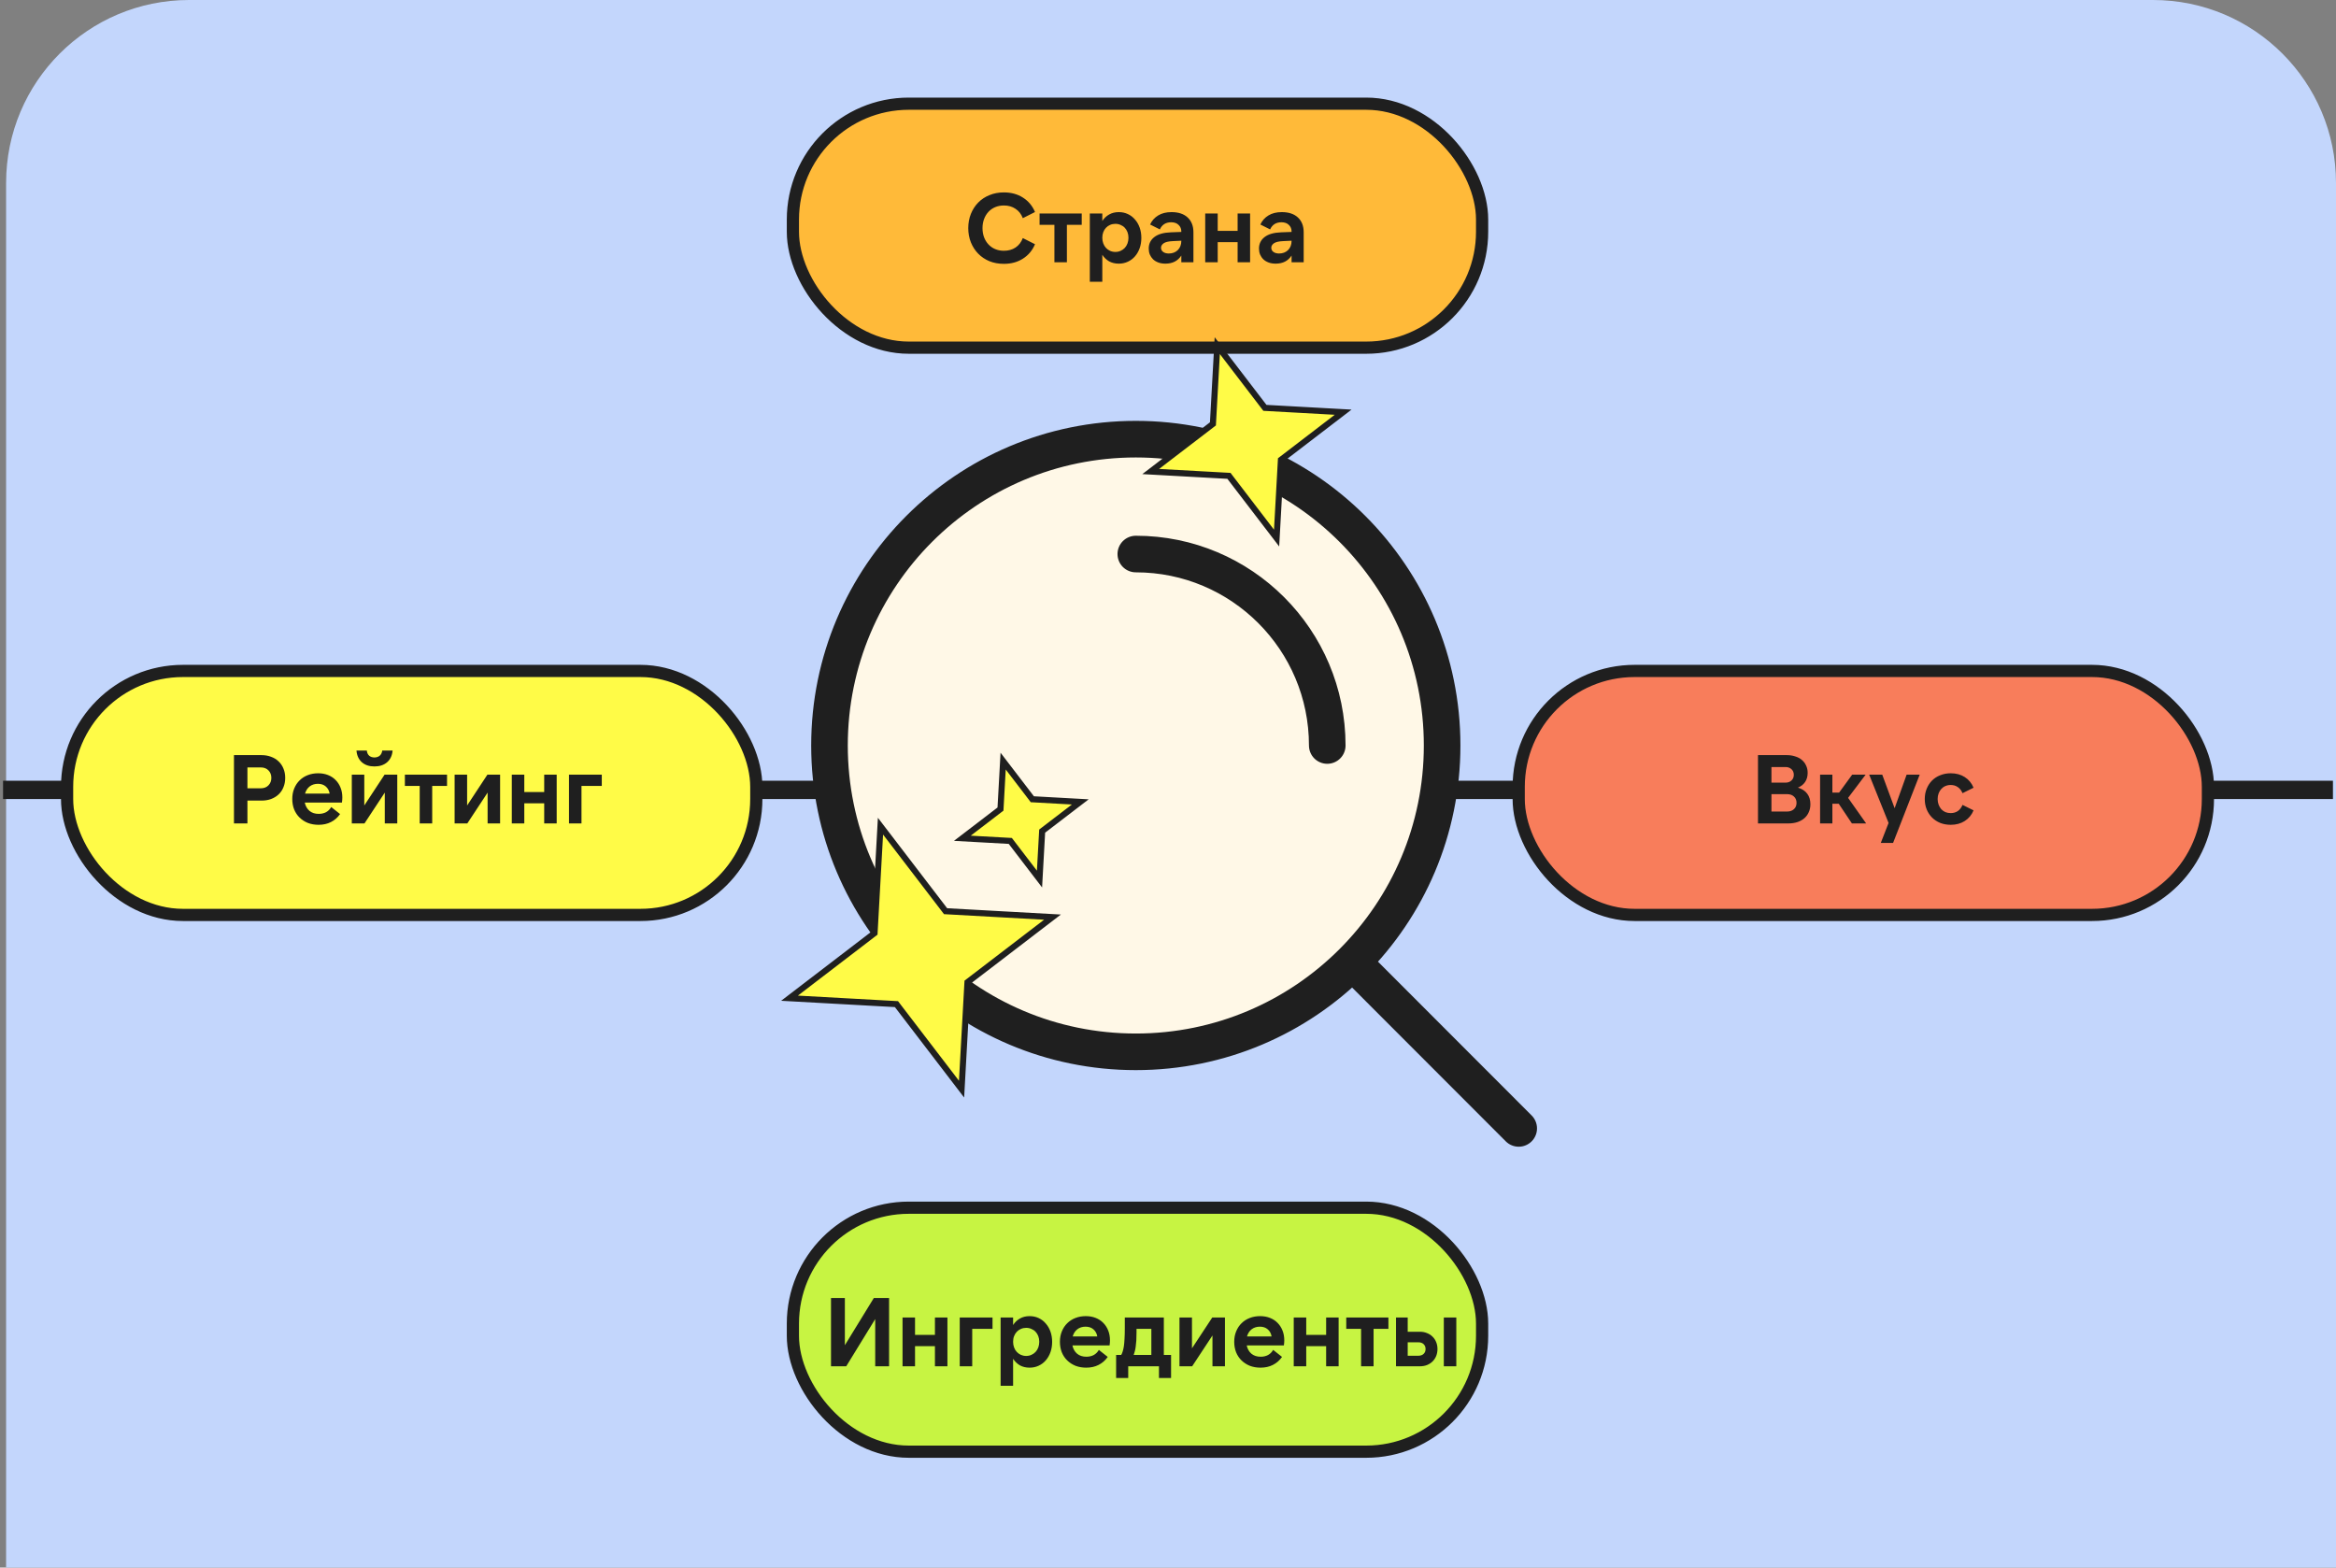 <svg width="383" height="257" viewBox="0 0 383 257" fill="none" xmlns="http://www.w3.org/2000/svg">
<rect x="0" y="0" width="383" height="257" fill="#808080" stroke="none"/>
<path d="M1 30C1 13.431 14.431 0 31 0H353C369.569 0 383 13.431 383 30V257H1V30Z" fill="#C3D6FC"/>
<path d="M0.5 129.5H382.5" stroke="#1F1F1F" stroke-width="3"/>
<rect x="130" y="17" width="113" height="40" rx="19" fill="#FFBA39" stroke="#1F1F1F" stroke-width="2"/>
<path d="M164.592 43.256C163.728 43.256 162.939 43.112 162.224 42.824C161.509 42.525 160.896 42.115 160.384 41.592C159.872 41.069 159.472 40.451 159.184 39.736C158.896 39.021 158.752 38.243 158.752 37.4C158.752 36.557 158.896 35.779 159.184 35.064C159.472 34.349 159.872 33.731 160.384 33.208C160.896 32.685 161.509 32.28 162.224 31.992C162.939 31.693 163.728 31.544 164.592 31.544C165.787 31.544 166.827 31.827 167.712 32.392C168.608 32.957 169.269 33.747 169.696 34.76L167.696 35.768C167.44 35.096 167.04 34.584 166.496 34.232C165.963 33.869 165.328 33.688 164.592 33.688C164.08 33.688 163.605 33.779 163.168 33.96C162.741 34.141 162.373 34.397 162.064 34.728C161.755 35.059 161.515 35.453 161.344 35.912C161.173 36.36 161.088 36.856 161.088 37.4C161.088 37.944 161.173 38.445 161.344 38.904C161.515 39.352 161.755 39.741 162.064 40.072C162.373 40.403 162.741 40.659 163.168 40.84C163.605 41.021 164.08 41.112 164.592 41.112C165.328 41.112 165.963 40.936 166.496 40.584C167.04 40.221 167.44 39.704 167.696 39.032L169.696 40.04C169.269 41.053 168.608 41.843 167.712 42.408C166.827 42.973 165.787 43.256 164.592 43.256ZM177.356 35V36.856H174.924V43H172.876V36.856H170.444V35H177.356ZM182.873 41.304C183.182 41.304 183.465 41.245 183.721 41.128C183.987 41.011 184.217 40.851 184.409 40.648C184.601 40.445 184.75 40.2 184.857 39.912C184.963 39.624 185.017 39.315 185.017 38.984C185.017 38.643 184.963 38.333 184.857 38.056C184.75 37.779 184.601 37.539 184.409 37.336C184.217 37.133 183.987 36.979 183.721 36.872C183.465 36.755 183.182 36.696 182.873 36.696C182.563 36.696 182.275 36.755 182.009 36.872C181.753 36.979 181.529 37.133 181.337 37.336C181.145 37.539 180.995 37.779 180.889 38.056C180.782 38.333 180.729 38.643 180.729 38.984C180.729 39.315 180.782 39.624 180.889 39.912C180.995 40.2 181.145 40.445 181.337 40.648C181.529 40.851 181.753 41.011 182.009 41.128C182.275 41.245 182.563 41.304 182.873 41.304ZM183.433 43.224C182.825 43.224 182.291 43.096 181.833 42.84C181.385 42.573 181.017 42.216 180.729 41.768V46.2H178.681V35H180.729V36.232C181.017 35.784 181.385 35.432 181.833 35.176C182.291 34.909 182.825 34.776 183.433 34.776C183.977 34.776 184.473 34.883 184.921 35.096C185.379 35.309 185.769 35.608 186.089 35.992C186.419 36.365 186.675 36.808 186.857 37.32C187.038 37.832 187.129 38.392 187.129 39C187.129 39.608 187.038 40.168 186.857 40.68C186.675 41.192 186.419 41.64 186.089 42.024C185.769 42.397 185.379 42.691 184.921 42.904C184.473 43.117 183.977 43.224 183.433 43.224ZM193.684 39.464L192.324 39.528C191.577 39.56 191.06 39.683 190.772 39.896C190.494 40.099 190.356 40.339 190.356 40.616C190.356 40.904 190.473 41.133 190.708 41.304C190.942 41.475 191.252 41.56 191.636 41.56C192.233 41.56 192.724 41.373 193.108 41C193.492 40.616 193.684 40.109 193.684 39.48V39.464ZM193.684 43V41.896C193.108 42.781 192.238 43.224 191.076 43.224C190.638 43.224 190.249 43.16 189.908 43.032C189.566 42.904 189.278 42.728 189.044 42.504C188.82 42.28 188.644 42.019 188.516 41.72C188.398 41.421 188.34 41.101 188.34 40.76C188.34 39.971 188.644 39.341 189.252 38.872C189.86 38.392 190.766 38.131 191.972 38.088L193.684 38.024V37.96C193.684 37.512 193.534 37.149 193.236 36.872C192.948 36.584 192.542 36.44 192.02 36.44C191.145 36.44 190.526 36.829 190.164 37.608L188.564 36.808C188.862 36.168 189.305 35.672 189.892 35.32C190.478 34.957 191.209 34.776 192.084 34.776C193.214 34.776 194.094 35.069 194.724 35.656C195.353 36.243 195.668 37.048 195.668 38.072V43H193.684ZM204.961 35V43H202.913V39.704H199.649V43H197.601V35H199.649V37.848H202.913V35H204.961ZM211.762 39.464L210.402 39.528C209.655 39.56 209.138 39.683 208.85 39.896C208.573 40.099 208.434 40.339 208.434 40.616C208.434 40.904 208.551 41.133 208.786 41.304C209.021 41.475 209.33 41.56 209.714 41.56C210.311 41.56 210.802 41.373 211.186 41C211.57 40.616 211.762 40.109 211.762 39.48V39.464ZM211.762 43V41.896C211.186 42.781 210.317 43.224 209.154 43.224C208.717 43.224 208.327 43.16 207.986 43.032C207.645 42.904 207.357 42.728 207.122 42.504C206.898 42.28 206.722 42.019 206.594 41.72C206.477 41.421 206.418 41.101 206.418 40.76C206.418 39.971 206.722 39.341 207.33 38.872C207.938 38.392 208.845 38.131 210.05 38.088L211.762 38.024V37.96C211.762 37.512 211.613 37.149 211.314 36.872C211.026 36.584 210.621 36.44 210.098 36.44C209.223 36.44 208.605 36.829 208.242 37.608L206.642 36.808C206.941 36.168 207.383 35.672 207.97 35.32C208.557 34.957 209.287 34.776 210.162 34.776C211.293 34.776 212.173 35.069 212.802 35.656C213.431 36.243 213.746 37.048 213.746 38.072V43H211.762Z" fill="#1F1F1F"/>
<rect x="11" y="110" width="113" height="40" rx="19" fill="#FFFB47" stroke="#1F1F1F" stroke-width="2"/>
<path d="M40.568 129.24H42.744C43.277 129.24 43.699 129.08 44.008 128.76C44.328 128.44 44.488 128.029 44.488 127.528C44.488 127.027 44.328 126.616 44.008 126.296C43.699 125.976 43.277 125.816 42.744 125.816H40.568V129.24ZM38.36 135V123.8H42.872C43.448 123.8 43.971 123.891 44.44 124.072C44.92 124.243 45.331 124.493 45.672 124.824C46.024 125.155 46.291 125.549 46.472 126.008C46.664 126.456 46.76 126.963 46.76 127.528C46.76 128.093 46.664 128.605 46.472 129.064C46.291 129.523 46.024 129.917 45.672 130.248C45.331 130.568 44.92 130.819 44.44 131C43.971 131.171 43.448 131.256 42.872 131.256H40.568V135H38.36ZM50.015 130.104H54.047C53.962 129.613 53.749 129.224 53.407 128.936C53.077 128.648 52.65 128.504 52.127 128.504C51.594 128.504 51.141 128.648 50.767 128.936C50.405 129.224 50.154 129.613 50.015 130.104ZM52.239 135.224C51.599 135.224 51.013 135.123 50.479 134.92C49.957 134.707 49.503 134.413 49.119 134.04C48.735 133.667 48.437 133.219 48.223 132.696C48.021 132.173 47.919 131.603 47.919 130.984C47.919 130.355 48.026 129.784 48.239 129.272C48.453 128.749 48.746 128.307 49.119 127.944C49.493 127.571 49.941 127.283 50.463 127.08C50.986 126.877 51.551 126.776 52.159 126.776C52.757 126.776 53.295 126.872 53.775 127.064C54.266 127.256 54.682 127.528 55.023 127.88C55.375 128.232 55.647 128.653 55.839 129.144C56.031 129.624 56.127 130.157 56.127 130.744C56.127 130.861 56.122 130.989 56.111 131.128C56.101 131.267 56.085 131.416 56.063 131.576H49.967C50.085 132.141 50.341 132.595 50.735 132.936C51.13 133.267 51.637 133.432 52.255 133.432C52.703 133.432 53.103 133.341 53.455 133.16C53.807 132.968 54.09 132.685 54.303 132.312L55.759 133.464C55.354 134.04 54.853 134.477 54.255 134.776C53.669 135.075 52.997 135.224 52.239 135.224ZM59.727 127V132.056L63.055 127H65.135V135H63.087V129.944L59.759 135H57.679V127H59.727ZM61.391 125.656C60.537 125.656 59.849 125.427 59.327 124.968C58.804 124.499 58.511 123.859 58.447 123.048H60.143C60.175 123.411 60.303 123.693 60.527 123.896C60.761 124.088 61.049 124.184 61.391 124.184C61.732 124.184 62.02 124.088 62.255 123.896C62.489 123.693 62.628 123.411 62.671 123.048H64.367C64.303 123.859 64.004 124.499 63.471 124.968C62.937 125.427 62.244 125.656 61.391 125.656ZM73.294 127V128.856H70.862V135H68.814V128.856H66.382V127H73.294ZM76.586 127V132.056L79.914 127H81.994V135H79.946V129.944L76.618 135H74.538V127H76.586ZM91.273 127V135H89.225V131.704H85.961V135H83.913V127H85.961V129.848H89.225V127H91.273ZM93.29 127H98.666V128.856H95.338V135H93.29V127Z" fill="#1F1F1F"/>
<rect x="130" y="198" width="113" height="40" rx="19" fill="#C7F442" stroke="#1F1F1F" stroke-width="2"/>
<path d="M143.496 224V216.256L138.744 224H136.248V212.8H138.52V220.544L143.272 212.8H145.768V224H143.496ZM155.336 216V224H153.288V220.704H150.024V224H147.976V216H150.024V218.848H153.288V216H155.336ZM157.353 216H162.729V217.856H159.401V224H157.353V216ZM168.248 222.304C168.557 222.304 168.84 222.245 169.096 222.128C169.362 222.011 169.592 221.851 169.784 221.648C169.976 221.445 170.125 221.2 170.232 220.912C170.338 220.624 170.392 220.315 170.392 219.984C170.392 219.643 170.338 219.333 170.232 219.056C170.125 218.779 169.976 218.539 169.784 218.336C169.592 218.133 169.362 217.979 169.096 217.872C168.84 217.755 168.557 217.696 168.248 217.696C167.938 217.696 167.65 217.755 167.384 217.872C167.128 217.979 166.904 218.133 166.712 218.336C166.52 218.539 166.37 218.779 166.264 219.056C166.157 219.333 166.104 219.643 166.104 219.984C166.104 220.315 166.157 220.624 166.264 220.912C166.37 221.2 166.52 221.445 166.712 221.648C166.904 221.851 167.128 222.011 167.384 222.128C167.65 222.245 167.938 222.304 168.248 222.304ZM168.808 224.224C168.2 224.224 167.666 224.096 167.208 223.84C166.76 223.573 166.392 223.216 166.104 222.768V227.2H164.056V216H166.104V217.232C166.392 216.784 166.76 216.432 167.208 216.176C167.666 215.909 168.2 215.776 168.808 215.776C169.352 215.776 169.848 215.883 170.296 216.096C170.754 216.309 171.144 216.608 171.464 216.992C171.794 217.365 172.05 217.808 172.232 218.32C172.413 218.832 172.504 219.392 172.504 220C172.504 220.608 172.413 221.168 172.232 221.68C172.05 222.192 171.794 222.64 171.464 223.024C171.144 223.397 170.754 223.691 170.296 223.904C169.848 224.117 169.352 224.224 168.808 224.224ZM175.875 219.104H179.907C179.821 218.613 179.608 218.224 179.267 217.936C178.936 217.648 178.509 217.504 177.987 217.504C177.453 217.504 177 217.648 176.627 217.936C176.264 218.224 176.013 218.613 175.875 219.104ZM178.099 224.224C177.459 224.224 176.872 224.123 176.339 223.92C175.816 223.707 175.363 223.413 174.979 223.04C174.595 222.667 174.296 222.219 174.083 221.696C173.88 221.173 173.779 220.603 173.779 219.984C173.779 219.355 173.885 218.784 174.099 218.272C174.312 217.749 174.605 217.307 174.979 216.944C175.352 216.571 175.8 216.283 176.323 216.08C176.845 215.877 177.411 215.776 178.019 215.776C178.616 215.776 179.155 215.872 179.635 216.064C180.125 216.256 180.541 216.528 180.883 216.88C181.235 217.232 181.507 217.653 181.699 218.144C181.891 218.624 181.987 219.157 181.987 219.744C181.987 219.861 181.981 219.989 181.971 220.128C181.96 220.267 181.944 220.416 181.923 220.576H175.827C175.944 221.141 176.2 221.595 176.595 221.936C176.989 222.267 177.496 222.432 178.115 222.432C178.563 222.432 178.963 222.341 179.315 222.16C179.667 221.968 179.949 221.685 180.163 221.312L181.619 222.464C181.213 223.04 180.712 223.477 180.115 223.776C179.528 224.075 178.856 224.224 178.099 224.224ZM188.77 222.144V217.856H186.338V218.48C186.338 218.96 186.327 219.387 186.306 219.76C186.285 220.123 186.253 220.448 186.21 220.736C186.178 221.024 186.13 221.28 186.066 221.504C186.013 221.728 185.949 221.941 185.874 222.144H188.77ZM182.994 225.92V222.144H183.826C183.922 221.984 184.002 221.797 184.066 221.584C184.141 221.36 184.205 221.083 184.258 220.752C184.311 220.411 184.349 220 184.37 219.52C184.402 219.04 184.418 218.464 184.418 217.792V216H190.818V222.144H192.002V225.92H190.018V224H184.978V225.92H182.994ZM195.43 216V221.056L198.758 216H200.838V224H198.79V218.944L195.462 224H193.382V216H195.43ZM204.453 219.104H208.485C208.4 218.613 208.186 218.224 207.845 217.936C207.514 217.648 207.088 217.504 206.565 217.504C206.032 217.504 205.578 217.648 205.205 217.936C204.842 218.224 204.592 218.613 204.453 219.104ZM206.677 224.224C206.037 224.224 205.45 224.123 204.917 223.92C204.394 223.707 203.941 223.413 203.557 223.04C203.173 222.667 202.874 222.219 202.661 221.696C202.458 221.173 202.357 220.603 202.357 219.984C202.357 219.355 202.464 218.784 202.677 218.272C202.89 217.749 203.184 217.307 203.557 216.944C203.93 216.571 204.378 216.283 204.901 216.08C205.424 215.877 205.989 215.776 206.597 215.776C207.194 215.776 207.733 215.872 208.213 216.064C208.704 216.256 209.12 216.528 209.461 216.88C209.813 217.232 210.085 217.653 210.277 218.144C210.469 218.624 210.565 219.157 210.565 219.744C210.565 219.861 210.56 219.989 210.549 220.128C210.538 220.267 210.522 220.416 210.501 220.576H204.405C204.522 221.141 204.778 221.595 205.173 221.936C205.568 222.267 206.074 222.432 206.693 222.432C207.141 222.432 207.541 222.341 207.893 222.16C208.245 221.968 208.528 221.685 208.741 221.312L210.197 222.464C209.792 223.04 209.29 223.477 208.693 223.776C208.106 224.075 207.434 224.224 206.677 224.224ZM219.476 216V224H217.428V220.704H214.164V224H212.116V216H214.164V218.848H217.428V216H219.476ZM227.638 216V217.856H225.206V224H223.158V217.856H220.726V216H227.638ZM236.722 216H238.77V224H236.722V216ZM230.802 222.272H232.53C232.903 222.272 233.197 222.171 233.41 221.968C233.623 221.765 233.73 221.499 233.73 221.168C233.73 220.837 233.623 220.571 233.41 220.368C233.197 220.165 232.903 220.064 232.53 220.064H230.802V222.272ZM232.786 224H228.882V216H230.802V218.336H232.786C233.223 218.336 233.618 218.411 233.97 218.56C234.333 218.699 234.637 218.896 234.882 219.152C235.138 219.397 235.335 219.696 235.474 220.048C235.613 220.389 235.682 220.763 235.682 221.168C235.682 221.573 235.613 221.952 235.474 222.304C235.335 222.645 235.138 222.944 234.882 223.2C234.637 223.445 234.333 223.643 233.97 223.792C233.618 223.931 233.223 224 232.786 224Z" fill="#1F1F1F"/>
<rect x="249" y="110" width="113" height="40" rx="19" fill="#F87D5B" stroke="#1F1F1F" stroke-width="2"/>
<path d="M290.44 130.2V133.048H293.016C293.475 133.048 293.843 132.92 294.12 132.664C294.408 132.408 294.552 132.061 294.552 131.624C294.552 131.187 294.408 130.84 294.12 130.584C293.843 130.328 293.475 130.2 293.016 130.2H290.44ZM290.44 128.312H292.744C293.139 128.312 293.464 128.195 293.72 127.96C293.976 127.725 294.104 127.416 294.104 127.032C294.104 126.648 293.976 126.339 293.72 126.104C293.464 125.869 293.139 125.752 292.744 125.752H290.44V128.312ZM288.232 123.8H292.952C293.453 123.8 293.912 123.869 294.328 124.008C294.755 124.136 295.117 124.328 295.416 124.584C295.725 124.84 295.96 125.149 296.12 125.512C296.291 125.864 296.376 126.264 296.376 126.712C296.376 127.288 296.237 127.784 295.96 128.2C295.683 128.616 295.288 128.925 294.776 129.128C295.459 129.331 295.971 129.667 296.312 130.136C296.653 130.595 296.824 131.165 296.824 131.848C296.824 132.317 296.739 132.744 296.568 133.128C296.408 133.512 296.173 133.843 295.864 134.12C295.555 134.397 295.171 134.616 294.712 134.776C294.264 134.925 293.757 135 293.192 135H288.232V123.8ZM301.469 131.768H300.429V135H298.413V127H300.429V129.944H301.533L303.677 127H305.885L303.005 130.808L305.965 135H303.629L301.469 131.768ZM309.643 134.92L306.459 127H308.603L310.635 132.504L312.603 127H314.747L310.379 138.2H308.363L309.643 134.92ZM319.832 135.224C319.213 135.224 318.642 135.123 318.12 134.92C317.597 134.707 317.149 134.413 316.776 134.04C316.402 133.667 316.109 133.224 315.896 132.712C315.682 132.189 315.576 131.619 315.576 131C315.576 130.381 315.682 129.816 315.896 129.304C316.109 128.781 316.402 128.333 316.776 127.96C317.149 127.587 317.597 127.299 318.12 127.096C318.642 126.883 319.213 126.776 319.832 126.776C320.717 126.776 321.485 126.984 322.136 127.4C322.786 127.816 323.266 128.397 323.576 129.144L321.768 130.04C321.586 129.603 321.33 129.272 321 129.048C320.669 128.813 320.28 128.696 319.832 128.696C319.512 128.696 319.218 128.755 318.952 128.872C318.696 128.979 318.472 129.139 318.28 129.352C318.098 129.555 317.954 129.795 317.848 130.072C317.741 130.349 317.688 130.659 317.688 131C317.688 131.331 317.741 131.64 317.848 131.928C317.954 132.205 318.098 132.451 318.28 132.664C318.472 132.867 318.696 133.027 318.952 133.144C319.218 133.251 319.512 133.304 319.832 133.304C320.28 133.304 320.669 133.192 321 132.968C321.33 132.733 321.586 132.397 321.768 131.96L323.576 132.856C323.266 133.603 322.786 134.184 322.136 134.6C321.485 135.016 320.717 135.224 319.832 135.224Z" fill="#1F1F1F"/>
<path d="M236.444 122.222C236.444 136.085 230.828 148.635 221.747 157.722C212.658 166.818 200.097 172.444 186.222 172.444C158.485 172.444 136 149.959 136 122.222C136 94.485 158.485 72 186.222 72C213.959 72 236.444 94.485 236.444 122.222Z" fill="#FFF8E7"/>
<path d="M186.222 90.833C203.558 90.833 217.611 104.887 217.611 122.222M221.747 157.722L249 185M221.747 157.722C230.828 148.635 236.444 136.085 236.444 122.222M221.747 157.722C212.658 166.818 200.097 172.444 186.222 172.444M236.444 122.222C236.444 149.959 213.959 172.444 186.222 172.444M236.444 122.222C236.444 94.485 213.959 72 186.222 72C158.485 72 136 94.485 136 122.222C136 149.959 158.485 172.444 186.222 172.444" stroke="#1F1F1F" stroke-width="6" stroke-linecap="round" stroke-linejoin="round"/>
<path d="M164.47 124.782L169.118 130.852L169.258 131.035L169.487 131.047L177.12 131.47L171.05 136.118L170.868 136.258L170.855 136.487L170.432 144.12L165.785 138.05L165.645 137.868L165.415 137.855L157.782 137.432L163.852 132.784L164.035 132.645L164.047 132.415L164.47 124.782Z" fill="#FFFB47" stroke="#1F1F1F"/>
<path d="M144.359 135.447L154.893 149.205L155.033 149.388L155.263 149.4L172.563 150.359L158.806 160.893L158.623 161.033L158.61 161.263L157.652 178.563L147.118 164.806L146.978 164.623L146.748 164.61L129.447 163.652L143.205 153.118L143.388 152.978L143.4 152.748L144.359 135.447Z" fill="#FFFB47" stroke="#1F1F1F"/>
<path d="M199.577 56.665L207.248 66.684L207.388 66.866L207.618 66.879L220.217 67.577L210.198 75.248L210.015 75.388L210.003 75.618L209.304 88.217L201.633 78.198L201.494 78.015L201.264 78.003L188.665 77.305L198.684 69.633L198.866 69.493L198.879 69.264L199.577 56.665Z" fill="#FFFB47" stroke="#1F1F1F"/>
</svg>
